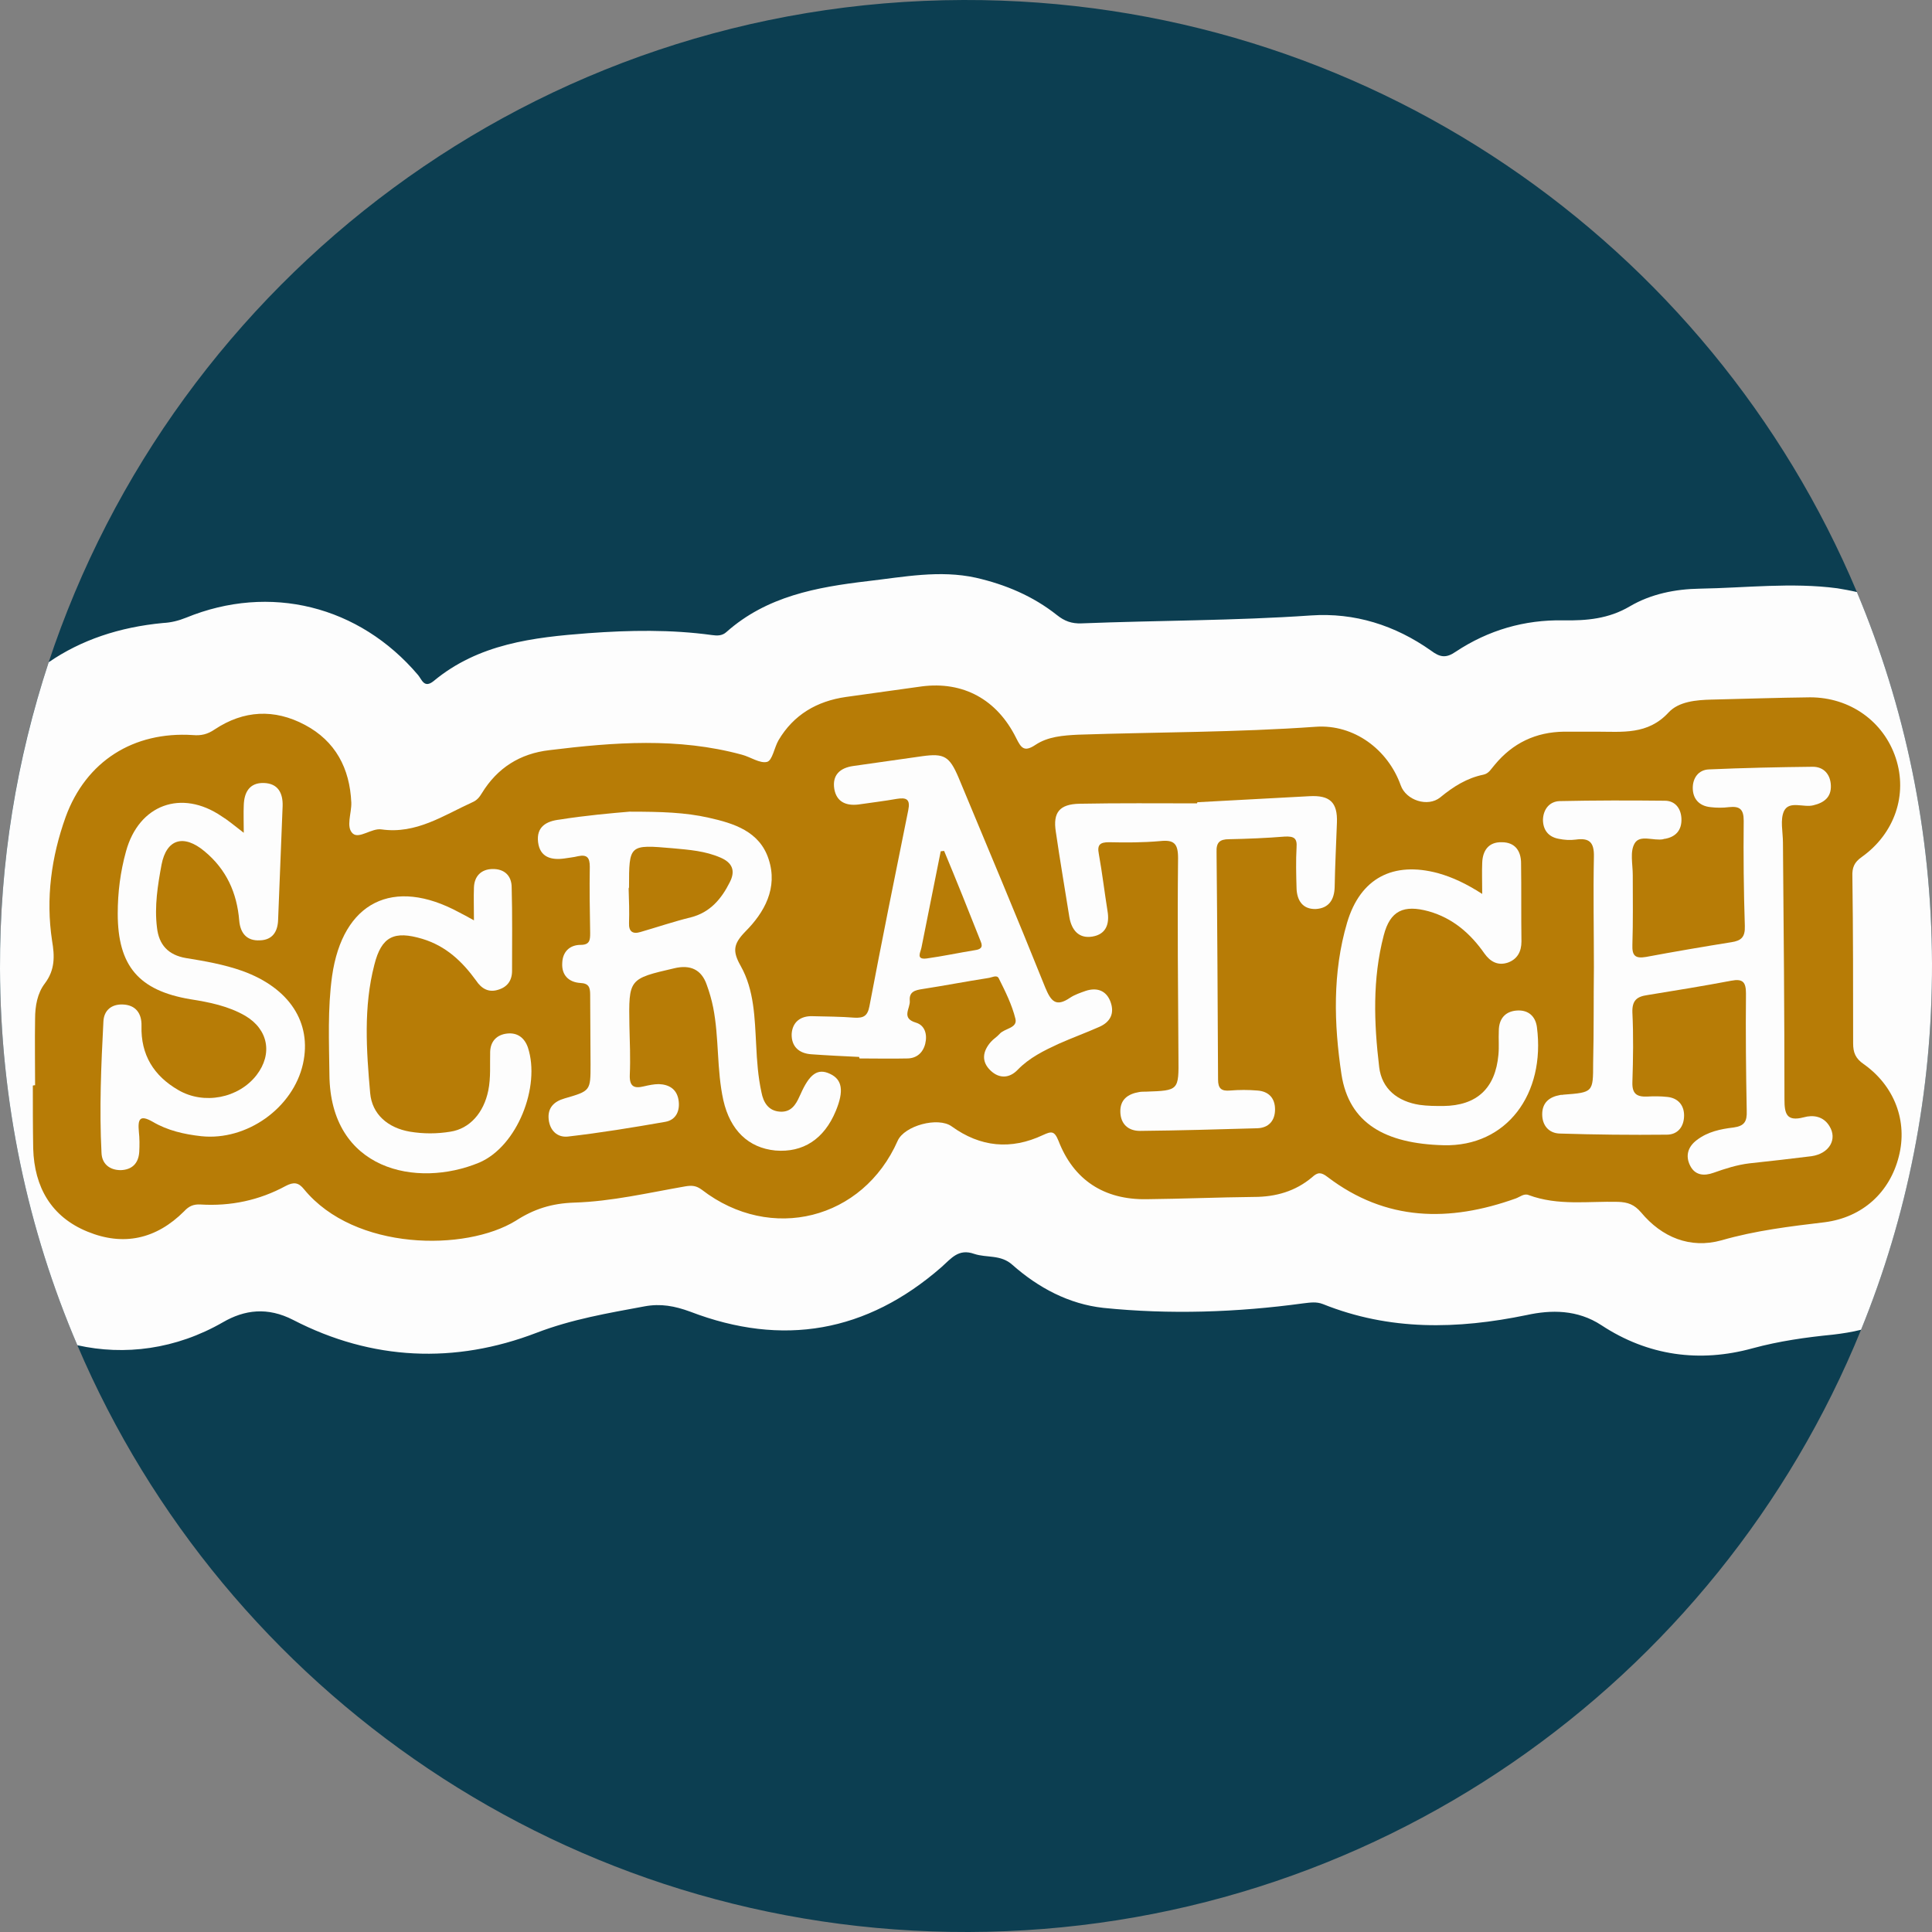 <?xml version="1.0" encoding="utf-8"?>
<!-- Generator: Adobe Illustrator 23.0.2, SVG Export Plug-In . SVG Version: 6.00 Build 0)  -->
<svg version="1.1" id="Capa_1" xmlns="http://www.w3.org/2000/svg" xmlns:xlink="http://www.w3.org/1999/xlink" x="0px" y="0px"
	 viewBox="0 0 512 512" style="enable-background:new 0 0 512 512;" xml:space="preserve">
<rect x="0" y="0" width="512" height="512" fill="#808080" stroke="none"/>
<style type="text/css">
	.st0{fill:#0C3E51;}
	.st1{fill:#FDFDFD;}
	.st2{fill:#B77C06;}
</style>
<path class="st0" d="M512,255.3c0.1,34.3-6.6,67.1-18.8,97.1c-38,93.4-129.5,159.3-236.5,159.6c-106,0.3-197.1-63.8-236.2-155.5
	C7.4,325.9,0.1,292.2,0,256.7c-0.1-28.3,4.4-55.5,12.8-80.9C46.4,74,142.1,0.3,255.3,0c106.5-0.3,198,64.5,236.8,156.9
	C504.8,187.2,511.9,220.4,512,255.3z"/>
<path class="st1" d="M492.1,156.9c-1.7-0.4-3.4-0.7-5.2-1c-12.1-1.6-24.3-0.1-36.4,0.1c-6.5,0.1-13,1.4-18.6,4.7
	c-5.6,3.3-11.4,3.8-17.6,3.7c-10.3-0.2-19.9,2.6-28.5,8.3c-2.6,1.8-4.2,1.5-6.6-0.3c-9.5-6.7-20.2-10.1-31.8-9.3
	c-20.2,1.4-40.5,1.3-60.8,2.1c-2.6,0.1-4.5-0.6-6.5-2.2c-6.3-5-13.6-8.1-21.5-9.9c-9.6-2.1-19.1-0.2-28.6,0.9
	c-13.6,1.6-26.8,4-37.5,13.5c-1.1,1-2.4,1-3.8,0.8c-10.9-1.5-21.9-1.3-32.8-0.5c-14.6,1.1-29.1,2.8-41,12.7c-2.5,2-3.1-0.4-4.1-1.6
	c-15.6-18.4-39.3-24.3-61.5-15.2c-2,0.8-4,1.3-6.1,1.4c-11.6,1.1-21.7,4.5-30.3,10.4C4.4,201.3-0.1,228.5,0,256.7
	c0.1,35.4,7.4,69.2,20.5,99.8c12.5,2.8,26.1,1.1,38.6-6.1c5.7-3.3,11.8-4.1,18.6-0.6c20.9,10.8,42.9,11.7,64.5,3.4
	c9.4-3.6,18.9-5.2,28.6-7c4.3-0.8,8-0.1,12.1,1.4c24.5,9.4,46.8,5.5,66.6-11.8c2.6-2.3,4.5-5,8.7-3.5c3.3,1.1,7,0.1,10.1,2.9
	c6.9,6.1,15,10.4,24.1,11.4c17.6,1.8,35.4,1.2,53-1.2c1.8-0.2,3.4-0.5,5.2,0.2c17.7,7.1,35.6,6.7,54,2.9c6.4-1.4,13.4-1.5,19.8,2.7
	c12.3,8.1,26,10,40.1,6.1c7-1.9,14.1-2.9,21.2-3.6c2.6-0.3,5.1-0.7,7.5-1.3c12.2-30,18.9-62.7,18.8-97.1
	C511.9,220.4,504.8,187.2,492.1,156.9z"/>
<path class="st2" d="M9.3,287.6c0-5.9-0.1-11.7,0-17.6c0-3.4,0.6-6.8,2.6-9.4c2.7-3.6,2.6-7.2,1.9-11.3c-1.7-11.2-0.2-22.2,3.6-32.8
	c5.4-14.8,18-22.7,33.7-21.7c2.2,0.2,3.9-0.2,5.8-1.5c7.7-5.1,15.8-5.5,23.9-1.2c8.1,4.3,11.9,11.5,12.3,20.6
	c0.1,2.8-1.5,6.5,0.4,8.2c1.7,1.5,5-1.5,7.6-1.1c9.2,1.3,16.4-3.7,24.1-7.2c1.2-0.5,1.9-1.4,2.5-2.4c4.1-6.7,10.1-10.5,17.9-11.4
	c17.1-2.1,34.1-3.4,51,1.2c2.3,0.6,4.8,2.4,6.7,1.9c1.4-0.4,1.9-3.8,3-5.7c4-6.8,10.2-10.4,17.9-11.5c6.7-0.9,13.4-1.9,20.1-2.8
	c10.9-1.4,19.9,3.4,25,13.7c1.3,2.6,2.1,3.8,5.1,1.8c3.3-2.2,7.3-2.5,11.3-2.7c21-0.7,42-0.6,63-2.1c10.1-0.7,19.1,6,22.5,15.5
	c1.4,4,7.2,5.9,10.5,3.2c3.4-2.8,7-5.1,11.4-6c1.5-0.3,2.1-1.6,3-2.6c4.8-5.8,10.9-8.7,18.4-8.8c2.9,0,5.7,0,8.6,0
	c6.8,0,13.6,0.9,19.1-5.1c2.7-2.9,7.3-3.3,11.4-3.4c8.7-0.2,17.4-0.5,26.1-0.6c10.6,0,19.5,6.4,22.7,16.1c3.2,9.7-0.3,20-9,26.2
	c-2,1.4-2.6,2.8-2.5,5.2c0.2,14.7,0.2,29.4,0.2,44.2c0,2.4,0.6,4,2.8,5.5c8.2,5.8,11.7,15.2,9.3,24.5c-2.4,9.5-9.6,16.1-19.6,17.4
	c-9.2,1.1-18.4,2.2-27.4,4.8c-8.3,2.3-15.8-0.8-21.3-7.4c-1.8-2.1-3.5-2.7-6.1-2.8c-7.9-0.2-15.9,1.1-23.7-1.8
	c-1.2-0.5-2.3,0.5-3.4,0.9c-17.6,6.3-34.4,6.1-49.9-5.7c-1.7-1.3-2.6-1.3-4.1,0.1c-4.4,3.7-9.6,5.2-15.4,5.2
	c-9.5,0.1-18.9,0.5-28.4,0.6c-11.3,0.2-19.4-5.1-23.4-15.5c-1.1-2.7-1.9-2.5-4.1-1.5c-8.5,4-16.6,3.2-24.2-2.3
	c-3.6-2.6-12.5-0.2-14.3,3.8c-9.2,20.9-33.6,27.1-51.9,13c-1.5-1.1-2.6-1.2-4.4-0.9c-9.8,1.7-19.5,4-29.4,4.3
	c-6,0.2-10.7,1.7-15.5,4.8c-13.3,8.2-42.7,8-56.1-8.3c-1.5-1.9-2.8-2-4.9-0.9c-7,3.8-14.6,5.4-22.6,4.9c-1.9-0.1-3.1,0.5-4.3,1.8
	c-7.4,7.4-16.1,9.3-25.6,5.4c-9.6-3.9-14.1-11.8-14.4-22c-0.1-5.6-0.1-11.1-0.1-16.7C8.9,287.6,9.1,287.6,9.3,287.6z"/>
<g>
	<path class="st1" d="M422.4,256.4c0-9.8-0.2-19.5,0-29.3c0.1-3.9-1.2-5.1-4.8-4.6c-1.5,0.2-3,0.1-4.5-0.2c-2.8-0.5-4.2-2.4-4.2-5.1
		c0.1-2.7,1.7-4.8,4.4-4.9c9.3-0.2,18.6-0.2,27.9-0.1c2.7,0,4.3,2,4.4,4.8c0.1,3-1.5,4.8-4.4,5.3c-0.1,0-0.3,0-0.4,0.1
		c-2.6,0.5-6.2-1.3-7.6,1.1c-1.3,2.2-0.5,5.5-0.5,8.4c0,6.2,0.1,12.3-0.1,18.5c-0.1,2.8,0.7,3.7,3.6,3.2c7.5-1.4,15.1-2.7,22.6-3.9
		c2.7-0.4,3.7-1.4,3.6-4.3c-0.3-9.3-0.4-18.6-0.3-27.9c0-3.1-1.1-3.9-3.9-3.6c-1.6,0.2-3.3,0.2-4.9,0c-3-0.3-4.7-2.2-4.7-5.1
		c0-2.6,1.5-4.8,4.3-4.9c9.1-0.4,18.3-0.6,27.5-0.7c2.9,0,4.7,2,4.8,5c0.1,3-1.7,4.5-4.6,5.2c-2.6,0.7-6.4-1.3-7.8,1.5
		c-1.1,2.3-0.3,5.6-0.3,8.4c0.2,22.7,0.4,45.3,0.4,68c0,3.8,0.5,6,5.1,4.8c2.5-0.7,5.2-0.3,6.8,2.3c2.2,3.5,0,7.3-4.7,8
		c-5.5,0.7-11,1.3-16.5,1.9c-3.3,0.4-6.4,1.4-9.5,2.5c-2.5,0.9-4.9,0.7-6.2-1.9c-1.3-2.6-0.6-5,1.8-6.8c2.9-2.2,6.3-2.9,9.7-3.3
		c2.9-0.4,3.6-1.6,3.5-4.4c-0.2-10.4-0.3-20.7-0.2-31.1c0-3-0.8-4-3.9-3.4c-7.4,1.4-14.8,2.6-22.2,3.8c-2.8,0.4-4.1,1.4-4,4.6
		c0.3,6.1,0.2,12.3,0,18.5c-0.1,3.1,1.2,3.9,3.9,3.8c1.8-0.1,3.6-0.1,5.4,0.1c2.8,0.3,4.4,2.2,4.4,4.9c0,2.9-1.6,5.1-4.6,5.1
		c-9.5,0.1-18.9,0-28.4-0.3c-2.8-0.1-4.6-2.1-4.6-5.1c0-3.1,1.9-4.6,4.7-5.1c0.3-0.1,0.6,0,0.9-0.1c7.9-0.6,7.9-0.6,7.9-8.4
		C422.4,273.2,422.3,264.8,422.4,256.4C422.3,256.4,422.4,256.4,422.4,256.4z"/>
	<path class="st1" d="M166.8,215.1c8.5,0,14.8,0.2,21,1.6c6.7,1.5,13.5,3.6,15.9,11c2.5,7.6-1.1,14.1-6.2,19.2
		c-3.2,3.3-3.4,5.2-1.2,9.1c3.6,6.4,3.7,13.8,4.1,21c0.2,4.2,0.5,8.4,1.4,12.5c0.5,2.6,1.8,4.9,4.9,5.1c2.9,0.2,4.2-1.8,5.2-4.1
		c0.1-0.1,0.1-0.3,0.2-0.4c2.4-5.5,4.6-7.1,7.9-5.5c3.2,1.5,3.7,4.5,1.5,9.8c-3.1,7.5-8.7,11.1-16,10.5c-7.2-0.7-12-5.4-13.8-13.3
		c-1.8-8.1-1.1-16.5-2.7-24.6c-0.4-2-1-4.1-1.7-6c-1.4-4.1-4.4-5.4-8.6-4.4c-12.1,2.8-12.1,2.8-11.9,15.2c0.1,4.4,0.3,8.7,0.1,13.1
		c-0.1,3.1,1.2,3.6,3.7,3c1.3-0.3,2.7-0.6,4-0.6c2.7,0.1,4.7,1.3,5.2,4.1c0.5,2.9-0.6,5.4-3.5,5.9c-8.6,1.5-17.1,2.9-25.8,3.9
		c-2.8,0.3-4.8-1.6-5.1-4.6c-0.3-3,1.4-4.7,4.2-5.5c6.9-2,6.9-2,6.9-9c0-6.2-0.1-12.3-0.1-18.5c0-2-0.4-3-2.6-3.1
		c-3.1-0.2-5-2.1-4.8-5.3c0.1-3,2-4.8,4.9-4.8c2.4,0,2.5-1.3,2.5-3.1c-0.1-5.9-0.2-11.7-0.1-17.6c0-2.4-0.7-3.3-3.1-2.8
		c-1.2,0.3-2.4,0.4-3.6,0.6c-3.5,0.5-6.5-0.3-7-4.3c-0.5-4.1,2.2-5.6,5.7-6C155.2,216.1,162.1,215.5,166.8,215.1z M166.6,235.6
		C166.6,235.6,166.6,235.6,166.6,235.6c0.1,3,0.2,6,0.1,9c-0.1,2.3,1,3,3,2.4c4.5-1.3,8.9-2.8,13.4-3.9c5.1-1.3,8.1-4.9,10.3-9.3
		c1.6-3.1,0.6-5.2-2.4-6.5c-4.1-1.8-8.4-2.1-12.7-2.5c-11.6-1-11.6-1-11.6,10.4C166.6,235.3,166.6,235.5,166.6,235.6z"/>
	<path class="st1" d="M64.6,220.7c0-2.9-0.1-5.1,0-7.3c0.1-3.4,1.5-6,5.3-5.9c3.8,0.1,5.1,2.7,5,6.1c-0.4,10.1-0.8,20.1-1.2,30.2
		c-0.1,3.1-1.5,5.3-4.8,5.4c-3.5,0.2-5.2-1.9-5.5-5.2c-0.6-7.4-3.4-13.6-9.2-18.4c-5.5-4.6-10.1-3.3-11.4,3.6
		c-1,5.4-1.9,11-1.2,16.6c0.5,4.6,3,7.3,7.7,8.1c5,0.8,10.1,1.7,14.9,3.4c12.5,4.5,18.5,13.7,16.1,24.6c-2.6,11.7-14.9,20.5-27,19.2
		c-4.5-0.5-8.9-1.5-12.8-3.8c-3.5-2-4-0.7-3.7,2.6c0.2,1.8,0.2,3.6,0.1,5.4c-0.2,3-1.9,4.7-4.9,4.8c-3,0-5-1.7-5.1-4.6
		c-0.6-11.6-0.1-23.1,0.5-34.7c0.1-3,2.1-4.7,5.1-4.6c3.4,0.1,5.1,2.3,5,5.7c-0.2,7.6,3.2,13.2,9.8,17c6.7,3.9,15.9,2.2,20.7-4
		c4.3-5.6,3.1-12.1-3-15.7c-4.5-2.6-9.5-3.6-14.6-4.4c-13.6-2.3-19.2-8.8-19.2-22.7c0-5.6,0.7-11.1,2.2-16.5
		c3.4-12.4,14.7-16.5,25.3-9.3C60.5,217.4,62.1,218.8,64.6,220.7z"/>
	<path class="st1" d="M227.7,280.1c-4.2-0.2-8.4-0.4-12.6-0.7c-3.4-0.2-5.4-2.1-5.3-5.4c0.2-3.1,2.3-4.8,5.5-4.7
		c3.8,0.1,7.5,0.1,11.2,0.4c2.3,0.1,3.4-0.4,3.9-3c3.3-17.4,6.8-34.7,10.3-52c0.6-2.9-0.5-3.4-3-3c-3.4,0.6-6.8,1-10.2,1.5
		c-3.3,0.4-5.8-0.7-6.4-4.1c-0.6-3.7,1.5-5.6,5-6.1c6.1-0.9,12.2-1.7,18.3-2.6c5.8-0.8,7.2,0,9.6,5.6c7.7,18.5,15.5,37,23,55.7
		c1.5,3.6,2.8,5.3,6.6,2.7c1.2-0.8,2.7-1.3,4.1-1.8c3-1,5.5-0.1,6.6,2.9c1.1,3,0,5.3-2.9,6.6c-3.6,1.6-7.2,2.9-10.8,4.5
		c-3.9,1.8-7.8,3.7-10.9,6.9c-2.2,2.3-4.9,2.4-7.2,0.2c-2.5-2.4-2.1-5.1,0.1-7.6c0.7-0.8,1.6-1.3,2.3-2.1c1.3-1.5,4.8-1.5,4.2-4
		c-0.9-3.7-2.7-7.3-4.4-10.7c-0.5-1.1-1.9-0.2-2.9-0.1c-5.8,0.9-11.5,2-17.3,2.9c-2,0.3-3.6,0.7-3.4,3.1c0.2,2-2.4,4.6,1.6,5.8
		c2.4,0.7,3.1,3.1,2.5,5.6c-0.6,2.4-2.3,3.9-4.8,3.9c-4.2,0.1-8.4,0-12.6,0C227.7,280.4,227.7,280.2,227.7,280.1z M250.2,225.5
		c-0.3,0-0.6,0.1-0.9,0.1c-1.7,8.5-3.4,17-5.1,25.5c-0.2,1.2-1.6,3.3,1.4,2.9c4.3-0.6,8.5-1.5,12.8-2.2c1.4-0.2,2.2-0.7,1.5-2.3
		C256.7,241.4,253.5,233.4,250.2,225.5z"/>
	<path class="st1" d="M317.3,212.6c9.9-0.5,19.8-1.1,29.7-1.6c5.4-0.3,7.5,1.6,7.3,7c-0.2,5.7-0.5,11.4-0.6,17.1
		c-0.1,3.4-1.6,5.6-5,5.8c-3.5,0.1-5-2.3-5.1-5.5c-0.1-3.6-0.2-7.2,0-10.8c0.2-2.5-0.7-3-3.1-2.9c-4.9,0.4-9.9,0.6-14.8,0.7
		c-2.5,0-3.4,0.9-3.3,3.4c0.2,20.1,0.3,40.2,0.4,60.3c0,2.4,0.9,3.1,3.2,2.9c2.4-0.2,4.8-0.2,7.2,0c3,0.2,4.7,2,4.7,5
		c0,3-1.7,4.9-4.7,5c-10.4,0.3-20.7,0.6-31.1,0.7c-3.1,0-5.1-1.8-5.2-5c-0.1-3.3,2-4.8,5-5.3c0.6-0.1,1.2-0.1,1.8-0.1
		c8.7-0.3,8.7-0.3,8.6-9.2c-0.1-17.6-0.3-35.1-0.1-52.7c0-3.9-1.1-4.9-4.8-4.5c-4.5,0.4-9,0.4-13.5,0.3c-2.3,0-3.2,0.6-2.7,3.1
		c0.9,5,1.5,10.1,2.3,15.1c0.6,3.5-0.4,6.2-4,6.8c-3.6,0.6-5.5-1.7-6.1-5.1c-1.2-7.6-2.5-15.1-3.6-22.7c-0.8-5.1,1-7.3,6.3-7.4
		c10.4-0.2,20.7-0.1,31.1-0.1C317.3,212.8,317.3,212.7,317.3,212.6z"/>
	<path class="st1" d="M392.8,236.9c0-3.3-0.1-5.8,0-8.2c0.1-3.3,1.7-5.6,5.2-5.5c3.5,0,5.1,2.3,5.1,5.6c0.1,6.9,0,13.8,0.1,20.7
		c0,2.7-1.1,4.7-3.6,5.6c-2.7,0.9-4.7-0.3-6.2-2.4c-3.7-5.3-8.4-9.4-14.8-11.2c-6.6-1.8-10.2-0.2-11.9,6.4
		c-3,11.5-2.6,23.2-1.2,34.9c0.7,5.8,4.9,9.1,10.7,10c2.1,0.3,4.2,0.3,6.3,0.3c8.9-0.1,13.8-4.7,14.6-13.6c0.2-2.1,0-4.2,0.1-6.3
		c0-3.2,1.7-5.2,4.8-5.4c2.9-0.2,4.9,1.4,5.3,4.4c2.3,17.7-8,31.7-24.7,31.3c-15.5-0.4-25.1-5.8-27.1-18.8c-2-13.3-2.4-27,1.5-40.2
		c3.5-11.8,12.2-16.3,24.1-13.1C385,232.5,388.6,234.2,392.8,236.9z"/>
	<path class="st1" d="M125.6,243.9c0-3.4-0.1-6.1,0-8.7c0.1-3,1.9-4.8,4.8-4.9c3.2-0.1,5.2,1.7,5.2,4.9c0.2,7.4,0.1,14.7,0.1,22.1
		c0,2.6-1.3,4.3-3.7,5c-2.5,0.8-4.4-0.3-5.8-2.4c-3.7-5.1-8-9.2-14.3-11.1c-7.4-2.2-10.8-0.7-12.7,6.9c-2.9,11.2-2.1,22.7-1.1,34
		c0.5,5.6,4.7,9.2,10.5,10.2c3.6,0.6,7.2,0.6,10.8,0c5.1-0.8,8.8-5,10-10.9c0.7-3.4,0.4-6.9,0.5-10.3c0.1-2.8,1.8-4.5,4.5-4.8
		c2.7-0.3,4.6,1.1,5.5,3.7c3.4,10.3-2.8,26.2-12.9,30.5c-16.6,6.9-39.5,2-39.7-23.3c-0.1-8.7-0.5-17.4,0.7-26.1
		c2.8-19.7,16.2-26.4,33.7-16.9C122.7,242.3,123.8,242.9,125.6,243.9z"/>
</g>
</svg>
